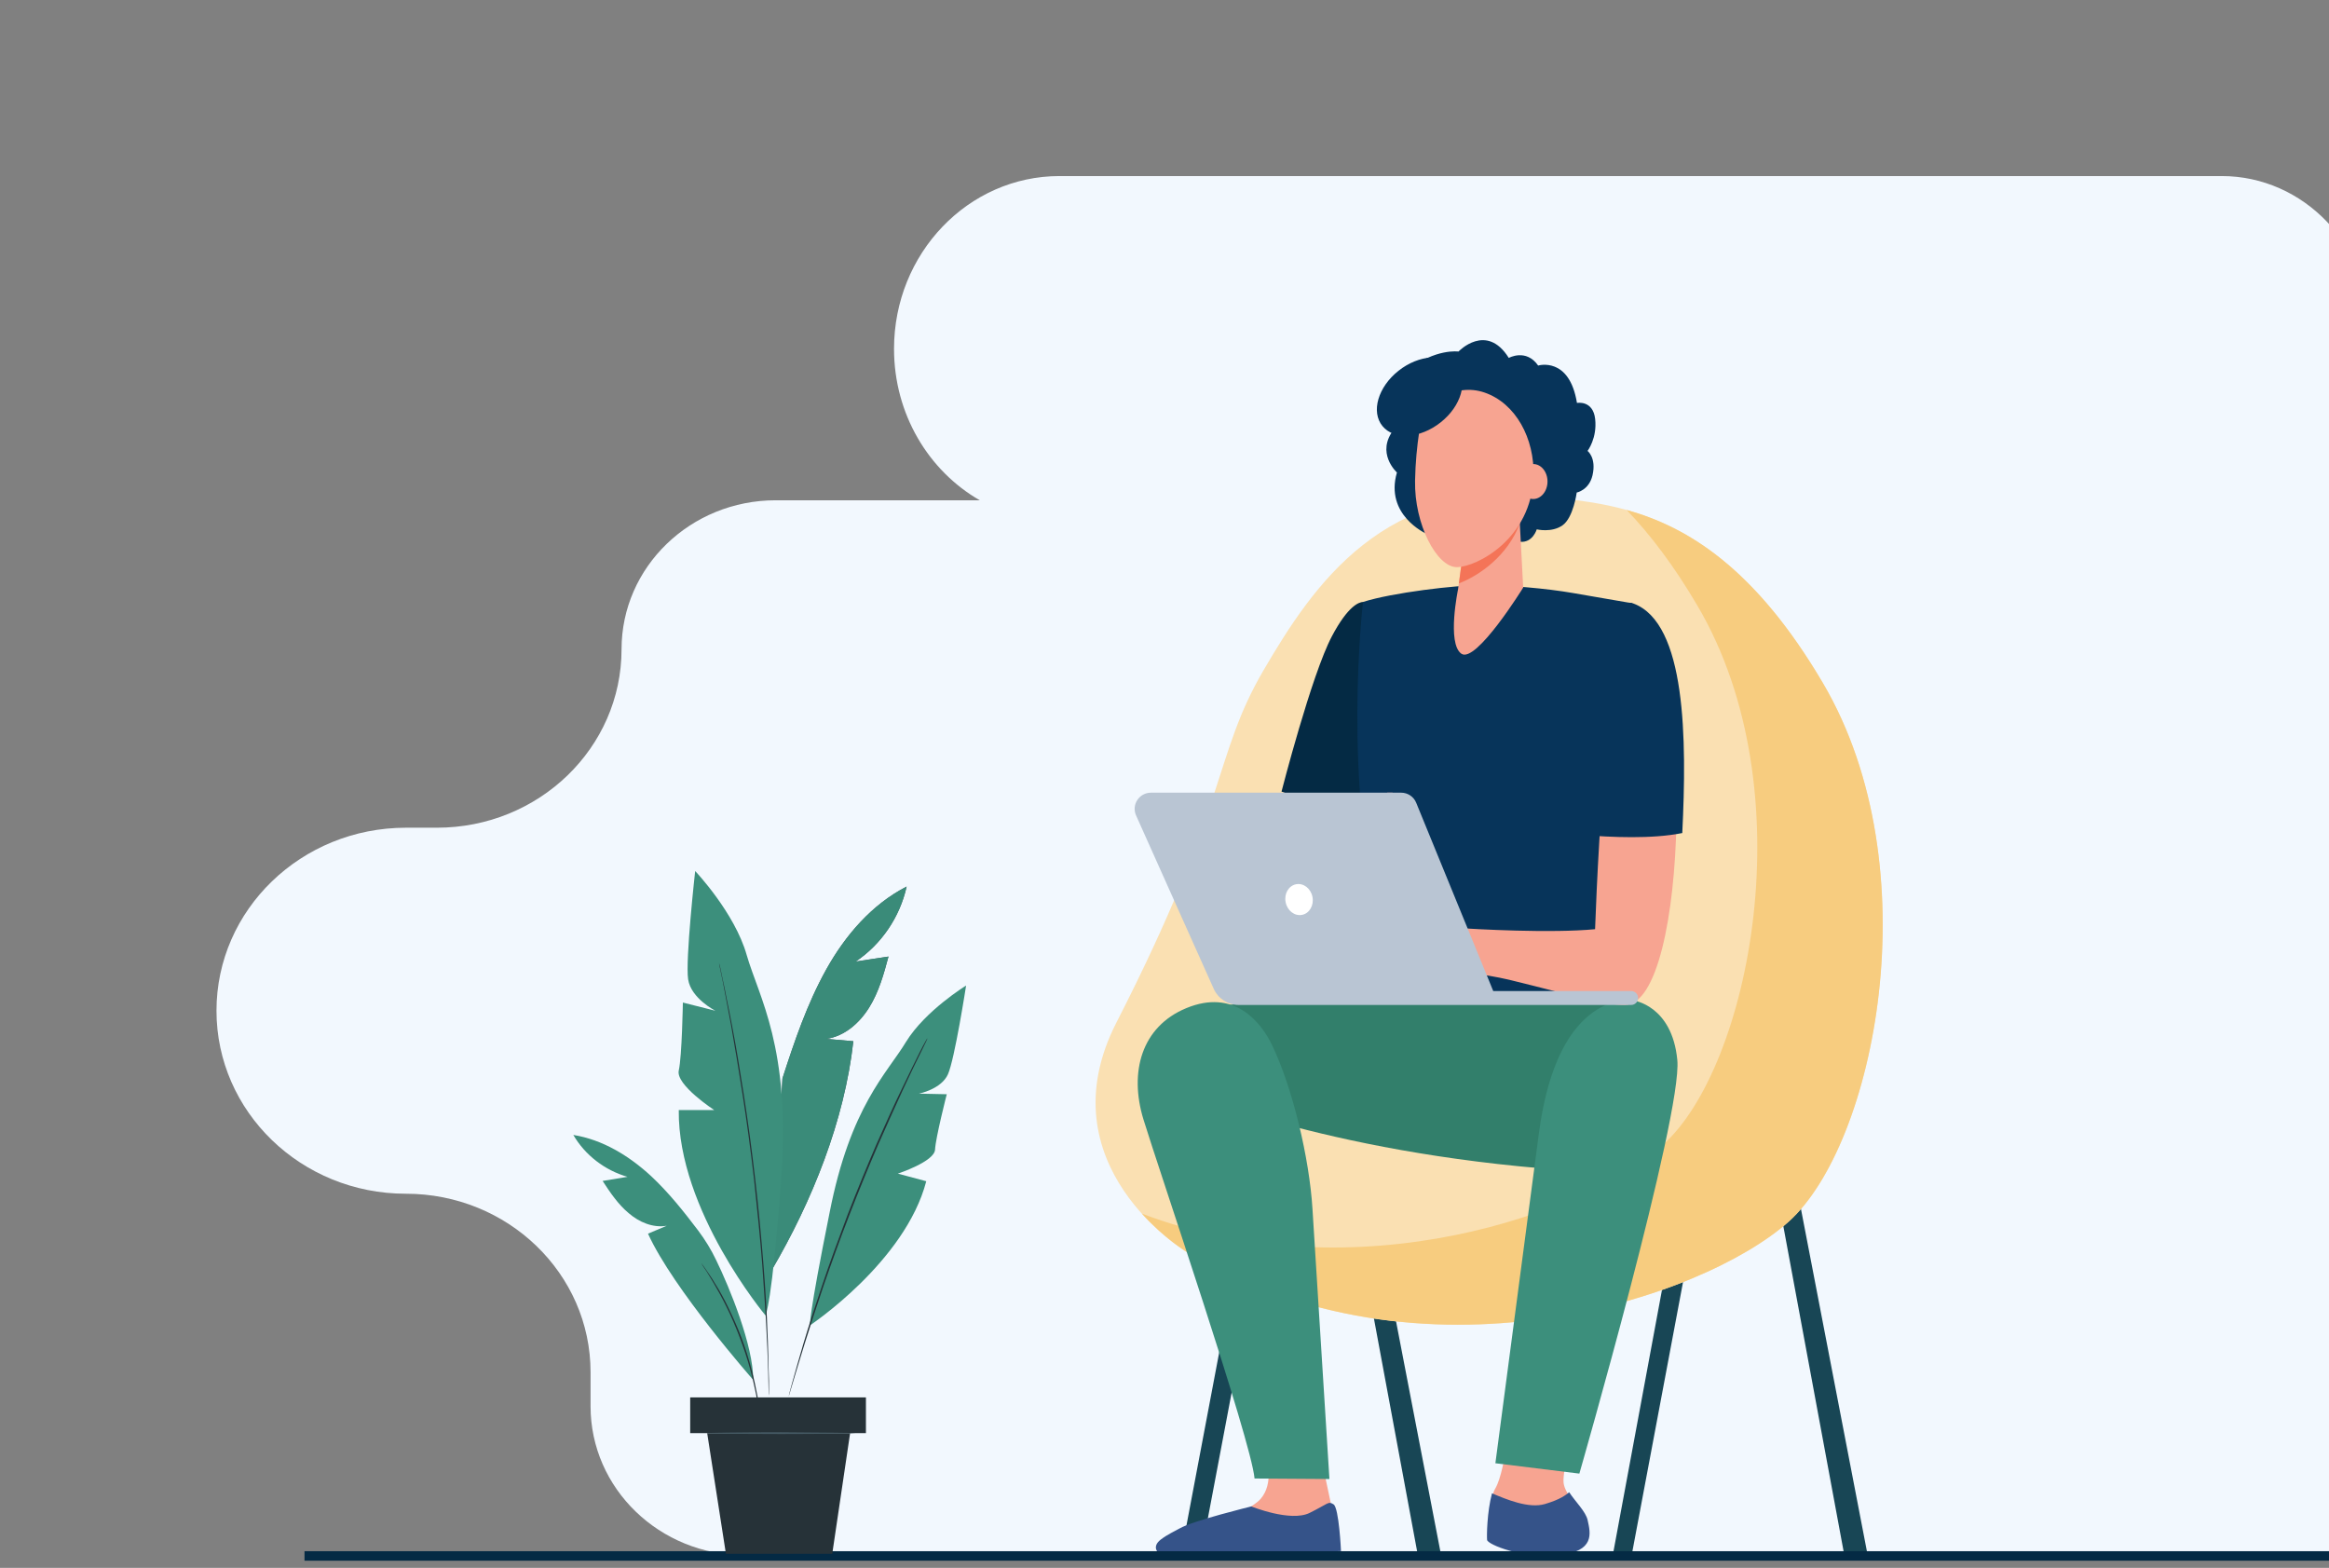 <svg width="979" height="659" viewBox="0 0 979 659" fill="none" xmlns="http://www.w3.org/2000/svg">
<rect x="0" y="0" width="979" height="659" fill="#808080" stroke="none"/>
<g clip-path="url(#clip0_612_11483)">
<path d="M1116.13 521.327H986.163C1000.08 509.372 1008.96 491.216 1008.96 470.946V456.047C1008.96 412.839 1042.49 377.843 1083.86 377.843C1126.27 377.843 1160.65 341.945 1160.65 297.663C1160.65 253.381 1126.27 217.484 1083.86 217.484H1071.28C1029.91 217.484 996.377 182.453 996.377 139.28C996.377 103.244 968.4 74 933.872 74H445.379C406.966 74 375.806 106.536 375.806 146.626C375.806 174.068 390.35 197.942 411.851 210.277H326.069C290.283 210.277 261.269 238.308 261.269 272.889C261.269 314.33 226.52 347.905 183.629 347.905H170.602C126.638 347.94 91 382.347 91 424.827C91 467.308 126.638 501.75 170.602 501.75C213.493 501.75 248.243 535.325 248.243 576.766V591.076C248.243 625.657 277.256 653.688 313.042 653.688H614.538C616.796 653.896 619.127 654 621.459 654H1116.17C1155.28 654 1187 624.305 1187 587.681C1186.96 551.021 1155.25 521.327 1116.13 521.327Z" fill="#F2F8FE"/>
<path d="M540.414 465.376L532.282 463.832L496.925 650.728L505.058 652.272L540.414 465.376Z" fill="#184655"/>
<path d="M775.173 653.182H784.98L748.499 463.828L740.361 465.395L775.173 653.182Z" fill="#184655"/>
<path d="M595.897 653.182H605.67L569.189 463.828L561.051 465.395L595.897 653.182Z" fill="#184655"/>
<path d="M685.97 653.182L678.006 653.287L712.992 464.699L721.13 466.232L685.97 653.182Z" fill="#184655"/>
<path d="M650.428 208.835C682.666 212.284 724.399 215.942 766.27 287.155C812.037 364.987 787.937 481.247 751.803 513.544C715.67 545.84 597.671 585.732 498.452 526.016C498.452 526.016 438.566 489.818 469.309 429.754C516.606 337.324 509.929 318.058 531.073 281.824C552.218 245.591 581.987 201.484 650.428 208.835Z" fill="#FAE0B2"/>
<path d="M766.305 287.155C737.718 238.553 709.201 221.412 683.744 214.34C693.586 224.548 703.602 237.682 713.583 254.684C759.35 332.516 735.249 448.777 699.116 481.073C667.086 509.711 570.649 544.342 480.02 510.129C489.34 520.442 498.487 525.982 498.487 525.982C597.706 585.697 715.704 545.805 751.838 513.509C787.971 481.247 812.072 364.987 766.305 287.155Z" fill="#F7CC7F"/>
<path d="M546.931 327.151L538.62 352.062L563.903 342.097L546.931 327.151Z" fill="#F79C8D"/>
<path d="M572.944 253.012C571.275 253.082 566.65 254.615 559.903 267.366C551.278 283.636 538.689 332.725 538.689 332.725L576.283 346.696L581.117 336.453L589.081 257.541C589.081 257.541 573.431 253.012 572.944 253.012Z" fill="#042A44"/>
<path d="M622.641 245.94C611.895 245.94 585.29 249.076 572.945 253.013C572.945 253.013 563.868 330.81 581.117 389.968C584.977 403.207 577.918 444.84 577.918 444.84L689.309 443.377C689.309 443.377 676.128 342.725 681.101 326.49C686.074 310.22 686.179 253.57 686.179 253.57C686.179 253.57 685.414 253.466 661.139 249.25C649.837 247.299 634.118 245.94 622.641 245.94Z" fill="#07345A"/>
<path d="M635.613 589.251C635.613 589.251 633.144 617.645 628.623 625.519C624.102 633.393 628.866 646.736 629.11 648.583C629.353 650.429 638.639 653.042 653.419 651.475C668.199 649.907 667.956 646.493 666.773 640.988C665.591 635.483 657.696 628.411 657.244 623.15C656.757 617.924 661.765 599.041 661.765 599.041L635.613 589.251Z" fill="#F7A491"/>
<path d="M590.507 421.393C590.507 421.393 513.615 417.143 496.47 427.525C479.29 437.907 499.565 459.229 499.565 459.229C499.565 459.229 562.164 486.404 666.947 492.432C691.778 493.86 693.899 427.839 689.274 422.369C684.614 416.899 590.507 421.393 590.507 421.393Z" fill="#327F6B"/>
<path d="M655.262 653.67C670.494 652.067 668.616 644.576 667.364 638.932C666.599 635.379 662.217 631.198 659.609 627.226C658.253 628.306 656.027 630.222 649.419 632.173C642.568 634.194 633.144 630.188 627.162 627.679C625.041 635.623 624.936 645.761 625.11 647.294C625.389 649.175 640.03 655.272 655.262 653.67Z" fill="#355389"/>
<path d="M646.88 476.3C643.82 499.504 628.588 615.032 628.588 615.032L663.886 619.387C663.886 619.387 707.288 468.601 705.063 445.537C702.837 422.473 686.596 420.522 686.596 420.522C686.596 420.522 654.984 414.878 646.88 476.3Z" fill="#3C8F7C"/>
<path d="M613.077 147.761C613.077 147.761 624.797 135.393 634.222 150.444C634.222 150.444 641.49 146.368 646.568 153.649C646.568 153.649 659.679 149.678 662.878 169.362C662.878 169.362 669.625 168.073 670.529 176.121C671.433 184.169 667.329 189.534 667.329 189.534C667.329 189.534 671.12 192.391 669.416 199.777C667.955 206.048 662.774 207.024 662.774 207.024C662.774 207.024 661.383 217.615 656.792 220.82C652.201 224.026 645.976 222.493 645.976 222.493C645.976 222.493 644.307 228.241 638.951 227.719C633.596 227.196 626.988 222.11 620.972 224.409C614.99 226.708 599.445 224.27 599.445 224.27C599.445 224.27 581.986 216.465 587.203 198.593C587.203 198.593 578.022 190.301 586.055 180.337C586.055 180.337 580.178 164.763 591.794 155.566C603.374 146.368 613.077 147.761 613.077 147.761Z" fill="#07345A"/>
<path d="M615.025 231.864L612.904 247.647C612.904 247.647 608.139 270.362 614.26 274.752C620.381 279.142 640.273 246.985 640.273 246.985L638.187 207.023L615.025 231.864Z" fill="#F7A491"/>
<path d="M638.882 219.95C633.839 233.572 621.806 241.968 613.251 245.208L615.059 231.83L638.221 206.989L638.882 219.95Z" fill="#F47458"/>
<path d="M624.067 165.007C611.652 160.722 598.436 168.979 596.524 181.8C595.689 187.374 594.959 194.377 594.819 202.042C594.472 220.472 604.001 238.38 612.347 238.38C620.694 238.38 643.786 226.465 644.62 200.3C645.142 184.169 637.074 169.501 624.067 165.007Z" fill="#F7A491"/>
<path d="M638.464 202.39C638.464 206.466 641.142 209.741 644.481 209.741C647.819 209.741 650.497 206.431 650.497 202.39C650.497 198.314 647.819 195.039 644.481 195.039C641.142 195.039 638.464 198.314 638.464 202.39Z" fill="#F7A491"/>
<path d="M587.864 155.844C579.239 162.673 576.213 173.09 581.117 179.082C586.021 185.075 596.975 184.378 605.6 177.514C614.225 170.686 617.25 160.269 612.347 154.276C607.478 148.319 596.488 149.015 587.864 155.844Z" fill="#07345A"/>
<path d="M687.396 262.21C676.998 258.308 671.885 351.993 670.494 390.56C652.062 392.337 619.894 390.56 611.895 389.968C608.139 389.689 599.445 386.519 595.724 386.031C591.898 385.543 588.42 385.265 586.508 385.613C585.812 385.717 566.58 393.591 564.946 395.298C562.894 397.424 557.399 402.824 558.338 405.158C559.277 407.492 568.945 398.678 568.945 398.678L573.675 396.03C567.798 401.779 556.565 409.339 558.199 412.091C559.764 414.774 569.884 407.109 577.118 401.883C570.927 407.457 563.242 417.456 565.015 419.024C566.615 420.418 575.344 408.851 584.699 405.541C588.177 404.322 591.62 407.736 594.332 408.154C596.349 408.468 599.41 409.095 601.392 408.538L611.512 405.681C614.955 405.994 615.06 408.015 618.537 408.781C622.571 409.652 629.214 410.558 634.361 411.812C663.991 419.059 673.902 422.404 682.979 422.404C710.418 422.23 711.983 271.408 687.396 262.21Z" fill="#F7A491"/>
<path d="M707.149 350.146C709.097 310.637 708.819 261.966 686.631 253.674C677.867 250.4 662.461 270.119 665.243 350.947C677.067 351.923 694.456 352.724 707.149 350.146Z" fill="#07345A"/>
<path d="M583.1 333.179H585.36L619.337 416.55L616.973 416.202L583.1 333.179Z" fill="#F79C8D"/>
<path d="M532.429 613.534C532.429 613.534 535.524 623.394 529.995 629.909C524.465 636.424 501.582 642.834 498.556 646.353C495.565 649.872 495.774 652.903 495.774 652.903L560.077 651.126L559.381 631.72L556.425 617.784L532.429 613.534Z" fill="#F7A491"/>
<path d="M525.995 633.184C525.995 633.184 542.515 639.873 550.513 635.901C558.477 631.964 558.269 630.849 560.564 632.313C562.859 633.776 563.694 651.962 563.694 651.962L491.392 654.088C486.349 653.983 483.811 650.255 487.914 647.12C490.731 644.96 493.966 643.496 495.809 642.451C501.443 639.176 525.995 633.184 525.995 633.184Z" fill="#355389"/>
<path d="M534.863 439.579C529.89 429.127 518.588 415.54 498.695 423.727C479.742 431.531 474.629 450.728 480.611 470.377C486.593 490.027 525.995 605.556 527.351 621.443L558.825 621.652C558.825 621.652 553.121 530.162 551.695 508.039C550.374 486.822 543.453 457.661 534.863 439.579Z" fill="#3C8F7C"/>
<path d="M483.811 333.179H588.977C591.759 333.179 594.263 334.851 595.306 337.429L627.684 416.55H685.657C687.292 416.55 688.578 417.874 688.578 419.477C688.578 421.114 687.257 422.403 685.657 422.403H520.675C516.154 422.403 512.015 419.72 510.172 415.575L477.586 342.829C475.499 338.3 478.838 333.179 483.811 333.179Z" fill="#B9C5D3"/>
<path d="M540.428 379.237C541.123 382.791 544.219 385.16 547.349 384.533C550.444 383.906 552.391 380.526 551.696 376.973C551 373.419 547.905 371.05 544.775 371.677C541.645 372.304 539.698 375.683 540.428 379.237Z" fill="white"/>
<path d="M979 652H128V656H979V652Z" fill="#042A44"/>
<path d="M381.107 372.639C366.456 380.149 355.253 393.2 347.25 407.604C339.248 422.009 333.954 437.645 328.906 453.281L324.35 533.922C341.341 504.99 355.007 471.01 358.7 437.645C354.883 437.276 351.19 437.029 347.373 436.66C355.007 435.552 361.286 430.012 365.348 423.486C369.411 416.961 371.504 409.451 373.474 402.064C368.919 402.803 364.24 403.418 359.685 404.157C370.519 396.893 378.276 385.443 381.107 372.639Z" fill="#455A64"/>
<path d="M381.107 372.639C366.456 380.149 355.253 393.2 347.25 407.604C339.248 422.009 333.954 437.645 328.906 453.281L324.35 533.922C341.341 504.99 355.007 471.01 358.7 437.645C354.883 437.276 351.19 437.029 347.373 436.66C355.007 435.552 361.286 430.012 365.348 423.486C369.411 416.961 371.504 409.451 373.474 402.064C368.919 402.803 364.24 403.418 359.685 404.157C370.519 396.893 378.276 385.443 381.107 372.639Z" fill="#3C8F7C"/>
<g opacity="0.3">
<g opacity="0.3">
<path opacity="0.3" d="M381.107 372.639C366.456 380.149 355.253 393.2 347.25 407.604C339.248 422.009 333.954 437.645 328.906 453.281L324.35 533.922C341.341 504.99 355.007 471.01 358.7 437.645C354.883 437.276 351.19 437.029 347.373 436.66C355.007 435.552 361.286 430.012 365.348 423.486C369.411 416.961 371.504 409.451 373.474 402.064C368.919 402.803 364.24 403.418 359.685 404.157C370.519 396.893 378.276 385.443 381.107 372.639Z" fill="black"/>
</g>
</g>
<path d="M321.765 552.883C321.765 552.883 284.83 508.684 285.322 466.578H300.219C300.219 466.578 283.968 455.99 285.322 449.957C286.677 443.924 287.046 421.394 287.046 421.394L300.712 424.841C300.712 424.841 290.493 419.67 289.262 411.667C288.031 403.665 292.217 366.114 292.217 366.114C292.217 366.114 308.838 383.597 313.886 401.449C319.056 419.301 332.353 440.231 328.413 494.771C324.474 549.189 321.765 552.883 321.765 552.883Z" fill="#3C8F7C"/>
<path d="M340.479 557.068C340.479 557.068 380.492 530.475 389.356 496.495L377.414 493.294C377.414 493.294 392.803 488.246 393.05 483.198C393.296 478.15 397.974 459.929 397.974 459.929L386.278 459.683C386.278 459.683 395.635 457.836 398.467 451.557C401.299 445.278 406.1 414.252 406.1 414.252C406.1 414.252 388.987 424.717 380.861 437.891C372.858 451.188 357.469 464.977 348.728 509.668C339.74 554.237 340.479 557.068 340.479 557.068Z" fill="#3C8F7C"/>
<path d="M302.189 404.527C302.189 404.527 302.189 404.65 302.313 405.019C302.436 405.389 302.559 405.758 302.682 406.374C302.928 407.605 303.297 409.328 303.79 411.668C304.282 413.884 304.898 416.715 305.514 420.04C306.129 423.241 306.991 426.934 307.73 431.12C309.33 439.369 310.931 449.095 312.654 460.053C314.378 471.01 315.979 482.952 317.456 495.633C318.933 508.315 320.041 520.38 320.903 531.337C321.765 542.295 322.381 552.267 322.627 560.639C322.873 564.825 322.873 568.519 322.996 571.843C323.119 575.167 323.119 577.999 323.242 580.338C323.242 582.677 323.242 584.401 323.242 585.755C323.242 586.371 323.242 586.863 323.242 587.109C323.242 587.479 323.242 587.602 323.242 587.602C323.242 587.602 323.242 587.479 323.242 587.109C323.242 586.74 323.242 586.248 323.119 585.755C323.119 584.524 322.996 582.677 322.996 580.338C322.996 577.999 322.873 575.167 322.75 571.843C322.627 568.519 322.504 564.825 322.258 560.639C321.888 552.267 321.149 542.418 320.411 531.461C319.549 520.503 318.318 508.438 316.964 495.757C315.486 483.076 313.886 471.133 312.162 460.176C310.438 449.341 308.838 439.492 307.36 431.243C306.622 427.18 305.883 423.487 305.267 420.163C304.652 416.962 304.159 414.13 303.667 411.791C303.174 409.575 302.805 407.728 302.559 406.497C302.436 405.881 302.313 405.512 302.313 405.142C302.189 404.65 302.189 404.527 302.189 404.527Z" fill="#263238"/>
<path d="M316.594 579.968C316.594 579.968 282.86 541.679 272.395 518.533L280.274 515.208C274.488 516.193 268.701 513.731 264.269 509.914C259.837 506.221 256.513 501.296 253.312 496.371L263.777 494.648C254.297 491.939 245.925 485.537 241 477.042C253.312 479.012 264.392 485.783 273.626 494.278C281.013 501.173 287.292 509.052 293.448 517.178C296.403 521.118 298.988 525.304 301.081 529.736C306.745 541.309 316.717 565.809 316.594 579.968Z" fill="#3C8F7C"/>
<path d="M389.848 436.413C389.848 436.413 389.848 436.537 389.725 436.783C389.602 437.029 389.479 437.398 389.233 437.891C388.74 438.876 388.002 440.353 387.14 442.2C385.293 445.893 382.708 451.187 379.63 457.836C376.552 464.484 372.981 472.487 369.042 481.351C365.225 490.216 361.162 500.065 357.099 510.53C353.036 520.995 349.466 530.967 346.265 540.201C343.187 549.312 340.479 557.684 338.262 564.701C336.046 571.719 334.446 577.382 333.215 581.322C332.599 583.292 332.23 584.77 331.86 585.878C331.737 586.37 331.614 586.739 331.491 587.109C331.368 587.355 331.368 587.478 331.368 587.478C331.368 587.478 331.368 587.355 331.491 587.109C331.614 586.863 331.614 586.37 331.737 585.878C331.983 584.77 332.476 583.292 332.968 581.322C334.076 577.382 335.677 571.596 337.77 564.578C339.863 557.561 342.571 549.189 345.649 540.078C348.727 530.844 352.421 520.872 356.361 510.407C360.423 499.942 364.486 490.092 368.303 481.228C372.243 472.364 375.813 464.361 379.014 457.836C382.215 451.187 384.801 445.893 386.647 442.2C387.632 440.353 388.248 438.999 388.863 438.014C389.11 437.521 389.356 437.152 389.479 436.906C389.725 436.537 389.848 436.413 389.848 436.413Z" fill="#263238"/>
<path d="M319.549 596.343C319.549 596.343 319.426 596.097 319.426 595.605C319.303 595.112 319.18 594.374 319.056 593.512C318.933 592.65 318.81 591.542 318.564 590.311C318.318 589.08 318.071 587.602 317.825 586.125C317.21 583.047 316.348 579.23 315.24 575.167C314.132 571.104 312.654 566.672 310.931 562.117C309.207 557.562 307.36 553.253 305.514 549.559C303.667 545.742 301.82 542.418 300.22 539.71C299.481 538.355 298.619 537.124 298.003 536.016C297.388 534.908 296.772 534.046 296.28 533.308C295.787 532.569 295.418 532.076 295.172 531.584C294.926 531.215 294.802 530.968 294.802 530.968C294.802 530.968 294.925 531.091 295.295 531.584C295.664 532.076 296.034 532.569 296.526 533.308C297.018 534.046 297.634 534.908 298.373 536.016C299.111 537.124 299.85 538.232 300.712 539.71C302.436 542.418 304.282 545.742 306.129 549.559C307.976 553.376 309.946 557.685 311.669 562.24C313.393 566.795 314.747 571.228 315.855 575.414C316.963 579.476 317.702 583.293 318.318 586.371C318.687 587.972 318.81 589.326 319.056 590.68C319.303 591.911 319.426 593.019 319.426 593.881C319.549 594.743 319.549 595.359 319.672 595.974C319.549 596.097 319.549 596.343 319.549 596.343Z" fill="#263238"/>
<path d="M363.994 587.356H290.124V602.376H363.994V587.356Z" fill="#263238"/>
<path d="M297.265 602.376L305.144 653.1H349.836L357.346 602.376H297.265Z" fill="#263238"/>
<path d="M359.562 602.375C359.562 602.498 345.526 602.745 328.29 602.745C311.054 602.745 297.018 602.621 297.018 602.375C297.018 602.252 311.054 602.006 328.29 602.006C345.526 602.129 359.562 602.252 359.562 602.375Z" fill="#455A64"/>
</g>
<defs>
<clipPath id="clip0_612_11483">
<rect width="1101" height="659" fill="white"/>
</clipPath>
</defs>
</svg>
